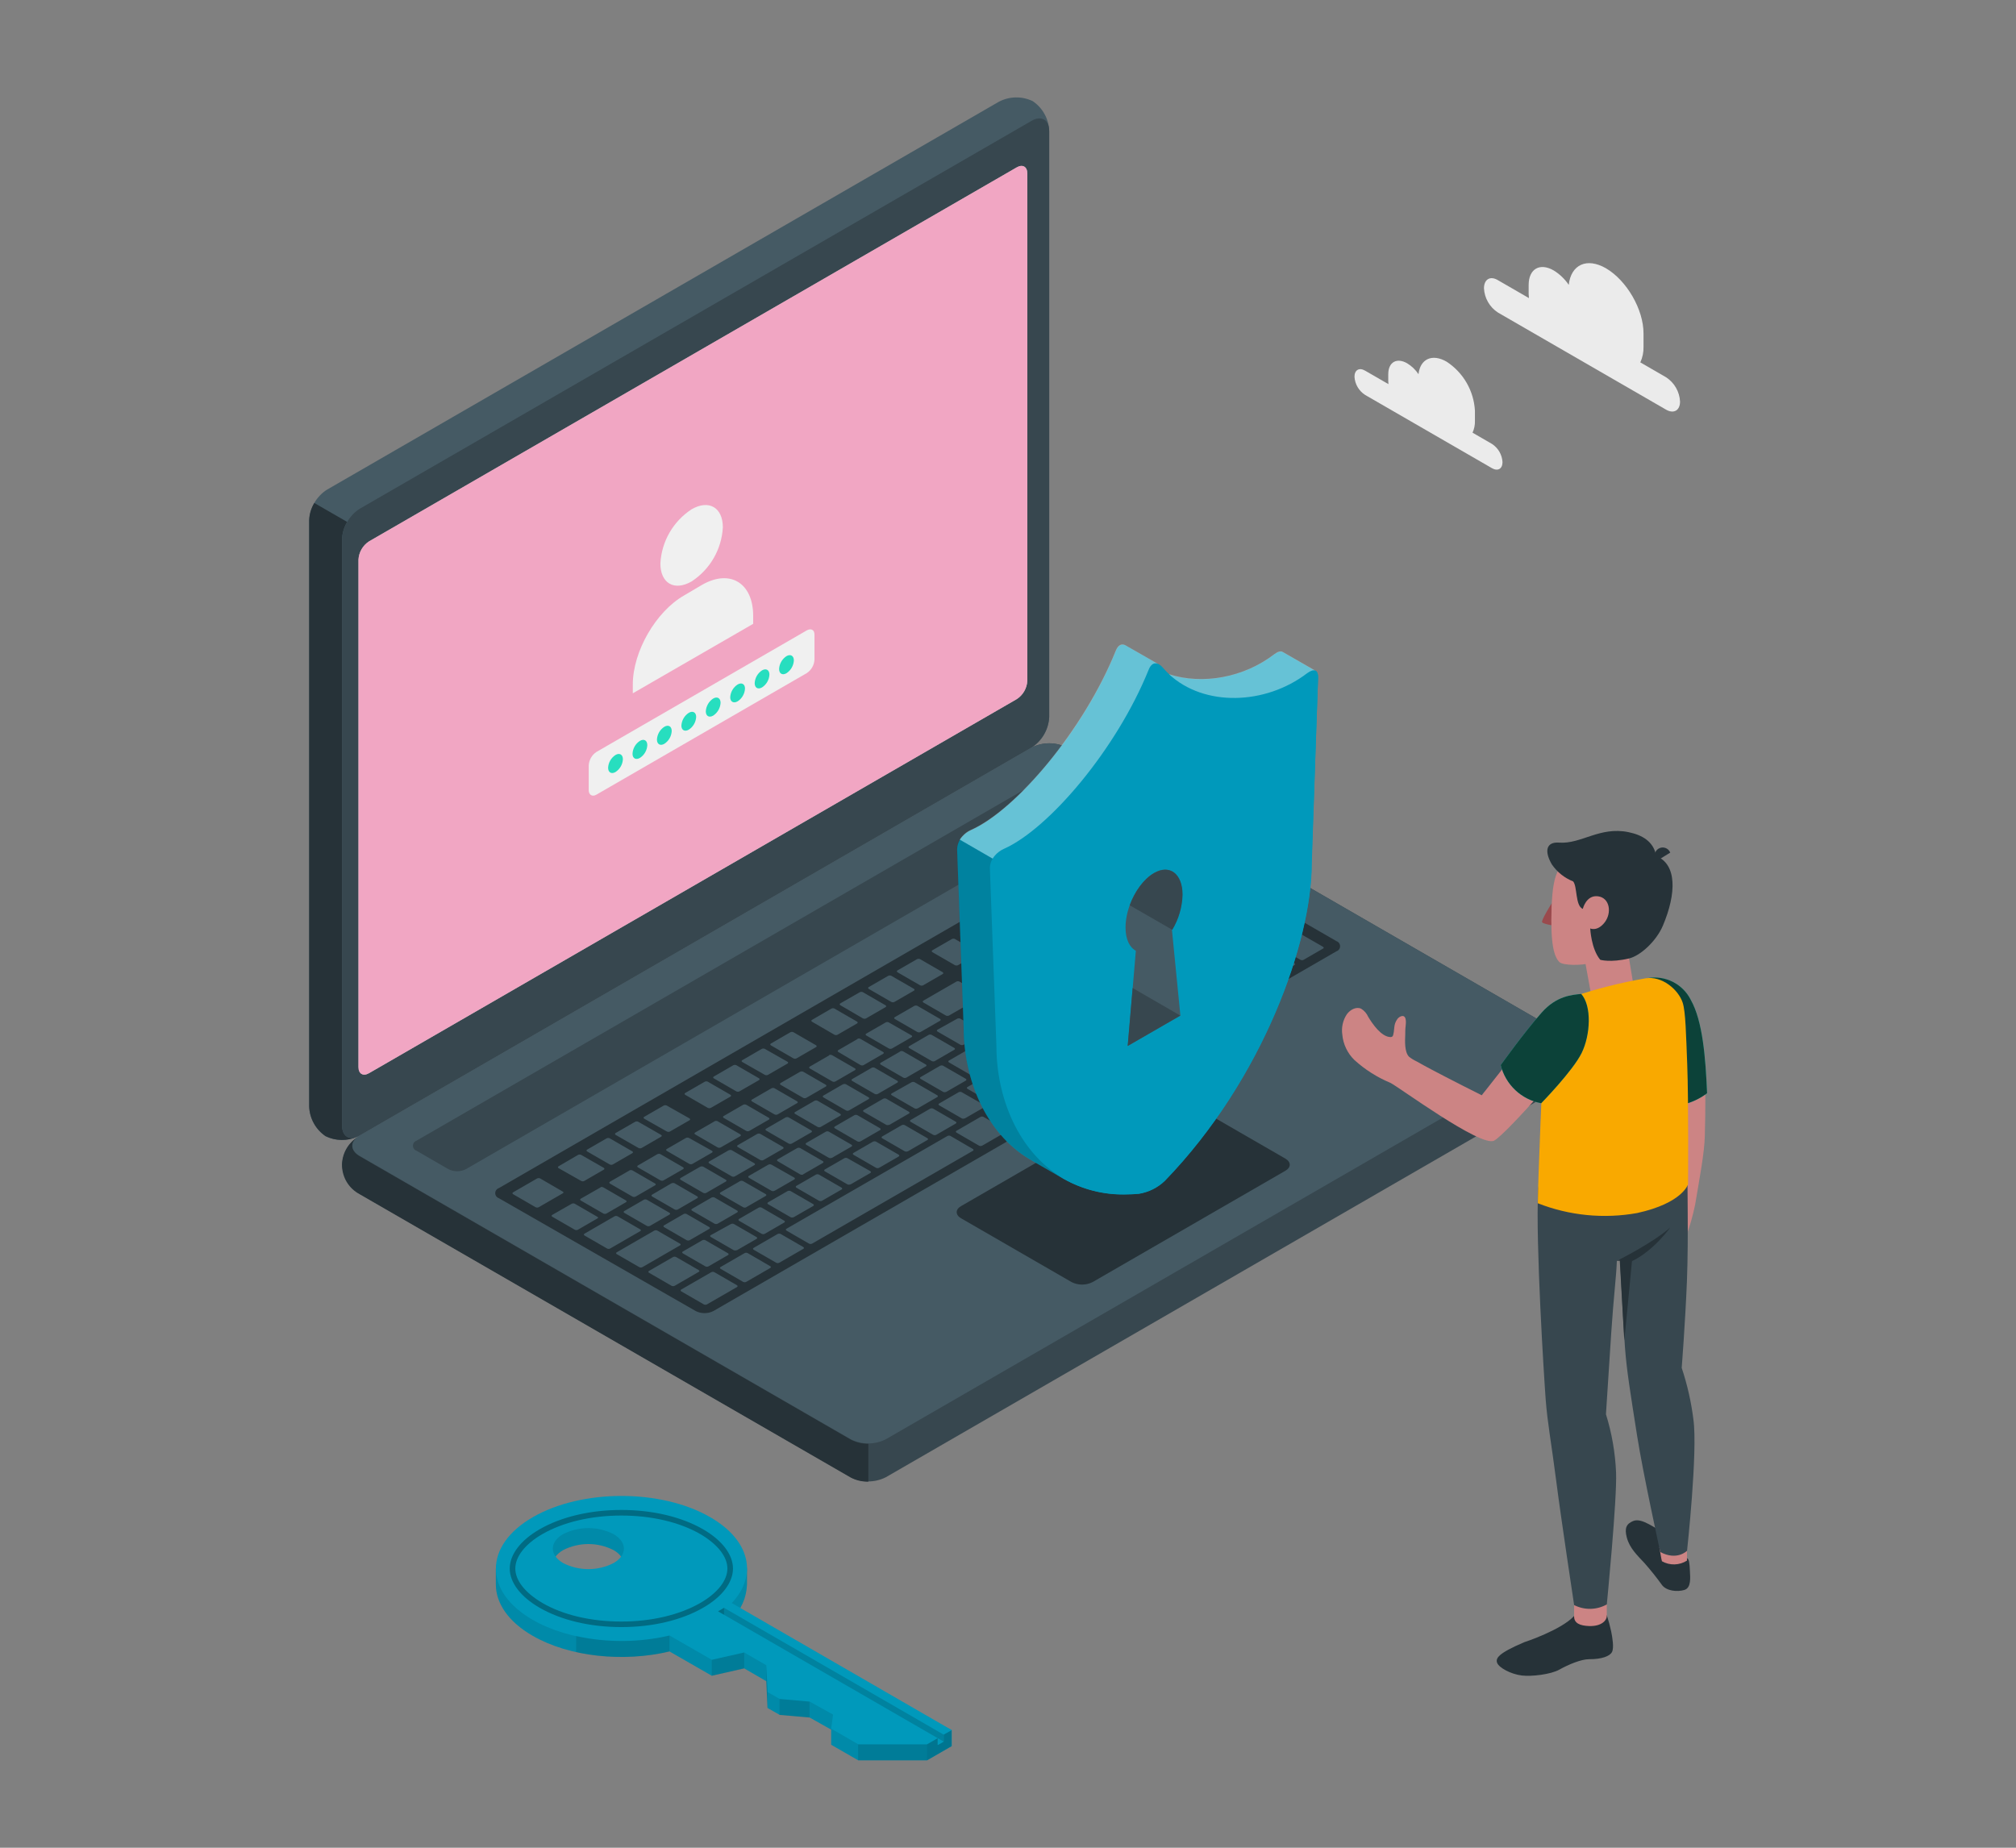 <?xml version="1.0" encoding="utf-8"?>
<!-- Generator: Adobe Illustrator 17.0.0, SVG Export Plug-In . SVG Version: 6.00 Build 0)  -->
<!DOCTYPE svg PUBLIC "-//W3C//DTD SVG 1.1//EN" "http://www.w3.org/Graphics/SVG/1.1/DTD/svg11.dtd">
<svg version="1.1" id="Layer_1" xmlns="http://www.w3.org/2000/svg" xmlns:xlink="http://www.w3.org/1999/xlink" x="0px" y="0px"
	 width="600px" height="550px" viewBox="0 0 600 550" enable-background="new 0 0 600 550" xml:space="preserve">
<rect x="0" y="0" width="600" height="550" fill="#808080" stroke="none"/>
<g>
	<path fill="#EBEBEB" d="M445.8,83.392l9.242,5.339c-0.05-0.4-0.079-0.802-0.084-1.205v-2.7c0-4.821,3.35-6.701,7.471-4.315
		c1.775,1.091,3.295,2.55,4.458,4.279c0.675-6.026,5.374-8.22,11.086-4.929c6.169,3.616,11.17,12.233,11.17,19.368v4.001
		c0.043,1.599-0.283,3.187-0.952,4.64l7.676,4.435c1.214,0.792,2.222,1.86,2.943,3.117c0.721,1.257,1.133,2.667,1.203,4.115
		c0,2.639-1.856,3.712-4.145,2.41L445.8,93.022c-1.214-0.792-2.222-1.86-2.943-3.117c-0.721-1.257-1.133-2.667-1.202-4.115
		C441.679,83.139,443.511,82.018,445.8,83.392z"/>
	<path fill="#EBEBEB" d="M406.253,110.317l6.977,4.025c-0.038-0.304-0.058-0.61-0.06-0.916v-2.025c0-3.616,2.53-5.05,5.639-3.254
		c1.341,0.82,2.489,1.922,3.362,3.23c0.506-4.52,4.049-6.207,8.362-3.724c2.456,1.602,4.499,3.761,5.965,6.301
		c1.465,2.54,2.312,5.39,2.47,8.318v3.025c0.032,1.204-0.211,2.399-0.711,3.495l5.784,3.351c0.911,0.592,1.67,1.39,2.214,2.331
		s0.859,1.996,0.919,3.081c0,2.001-1.398,2.808-3.133,1.808l-37.788-21.827c-0.908-0.59-1.664-1.384-2.209-2.32
		c-0.544-0.936-0.861-1.987-0.924-3.067C403.12,110.124,404.53,109.316,406.253,110.317z"/>
	<path fill="#37474F" d="M101.796,346.686c0.129,1.753,0.668,3.45,1.575,4.956s2.154,2.776,3.643,3.71l146.198,84.366
		c1.617,0.821,3.404,1.248,5.217,1.248s3.601-0.428,5.217-1.248L463.67,324.197c1.577-0.832,2.896-2.079,3.817-3.606
		c0.921-1.527,1.407-3.276,1.407-5.059s-0.487-3.532-1.407-5.059c-0.92-1.527-2.24-2.774-3.817-3.606L317.484,222.5
		c-1.617-0.821-3.404-1.248-5.217-1.248s-3.601,0.428-5.217,1.248L107.026,338.021c-1.491,0.932-2.741,2.202-3.65,3.708
		C102.468,343.234,101.926,344.933,101.796,346.686z"/>
	<path fill="#263238" d="M258.429,429.727v11.293c-1.813,0.05-3.609-0.365-5.217-1.205l-146.198-84.366
		c-1.528-0.806-2.816-2.002-3.732-3.468c-0.916-1.466-1.426-3.148-1.48-4.875s0.351-3.438,1.173-4.958
		c0.822-1.52,2.033-2.794,3.508-3.694c-2.338,1.675-2.157,4.134,0.53,5.689l146.198,84.366
		C254.818,429.354,256.615,429.773,258.429,429.727z"/>
	<path fill="#455A64" d="M96.905,338.202c-1.455-0.985-2.656-2.299-3.506-3.837c-0.85-1.537-1.325-3.254-1.386-5.01V154.85
		c0.099-1.811,0.623-3.573,1.529-5.143c0.906-1.57,2.17-2.905,3.688-3.896L297.253,30.302c1.552-0.822,3.276-1.268,5.032-1.302
		c1.756-0.034,3.495,0.346,5.078,1.109c1.456,0.987,2.658,2.304,3.51,3.843c0.852,1.539,1.33,3.257,1.394,5.015V213.46
		c-0.097,1.811-0.62,3.574-1.527,5.144c-0.907,1.571-2.171,2.905-3.691,3.895L107.026,338.021c-1.554,0.825-3.28,1.272-5.039,1.303
		S98.487,338.971,96.905,338.202z"/>
	<path fill="#263238" d="M106.399,338.334c-1.496,0.675-3.122,1.012-4.762,0.989s-3.256-0.406-4.733-1.122
		c-1.453-0.987-2.652-2.302-3.502-3.839s-1.326-3.252-1.39-5.008V154.85c0.059-1.815,0.586-3.583,1.53-5.134l9.784,5.641
		c-0.937,1.554-1.464,3.321-1.53,5.134v174.517C101.796,338.093,103.809,339.479,106.399,338.334z"/>
	<path fill="#37474F" d="M101.796,160.503v174.505c0,3.326,2.338,4.676,5.217,3.013L307.037,222.5
		c1.52-0.99,2.784-2.324,3.691-3.895c0.907-1.571,1.43-3.333,1.527-5.144V38.967c0-3.326-2.338-4.676-5.217-3.013L107.014,151.464
		c-1.518,0.992-2.781,2.327-3.687,3.897C102.421,156.931,101.896,158.692,101.796,160.503z"/>
	<path fill="#455A64" d="M107.014,344.047l146.198,84.366c1.617,0.82,3.404,1.248,5.217,1.248s3.601-0.428,5.217-1.248
		L463.67,312.892c2.88-1.663,2.88-4.363,0-6.026L317.484,222.5c-1.617-0.821-3.404-1.248-5.217-1.248
		c-1.813,0-3.601,0.428-5.217,1.248L107.026,338.021C104.134,339.684,104.134,342.348,107.014,344.047z"/>
	<path fill="#FFFFFF" d="M109.821,161.154L302.615,49.814c1.735-1,3.133-0.193,3.133,1.808v151.051
		c-0.058,1.087-0.372,2.145-0.916,3.087s-1.304,1.743-2.217,2.336L109.821,319.449c-1.735,1-3.133,0.193-3.133-1.808V166.577
		c0.058-1.087,0.372-2.145,0.916-3.087C108.149,162.547,108.909,161.747,109.821,161.154z"/>
	<path opacity="0.6" fill="#E76B9B" d="M109.821,161.154L302.615,49.814c1.735-1,3.133-0.193,3.133,1.808v151.051
		c-0.058,1.087-0.372,2.145-0.916,3.087s-1.304,1.743-2.217,2.336L109.821,319.449c-1.735,1-3.133,0.193-3.133-1.808V166.577
		c0.058-1.087,0.372-2.145,0.916-3.087C108.149,162.547,108.909,161.747,109.821,161.154z"/>
	<path fill="#F0F0F0" d="M205.832,151.596c5.133-2.965,9.302-0.554,9.302,5.375c-0.177,3.226-1.111,6.365-2.727,9.163
		s-3.869,5.175-6.575,6.939c-5.133,2.965-9.29,0.566-9.29-5.363c0.173-3.227,1.105-6.368,2.719-9.168
		C200.876,155.742,203.127,153.363,205.832,151.596z"/>
	<path fill="#F0F0F0" d="M224.16,183.318c0-9.738-6.844-14.065-15.279-9.196l-5.266,3.109c-8.435,4.821-15.279,16.717-15.279,26.515
		v2.627l35.823-20.682V183.318z"/>
	<path fill="#F0F0F0" d="M242.27,188.078c-0.337-0.783-1.205-0.976-2.181-0.422l-62.561,36.157
		c-0.672,0.442-1.231,1.035-1.633,1.732c-0.402,0.697-0.635,1.478-0.681,2.281v7.352c0,1.205,0.747,1.868,1.759,1.591l0.169-0.06
		c0.132-0.053,0.261-0.113,0.386-0.181l62.561-36.157c0.674-0.439,1.236-1.032,1.638-1.729c0.402-0.697,0.634-1.48,0.676-2.284
		v-7.316C242.414,188.716,242.369,188.39,242.27,188.078z"/>
	<path fill="#27DEBF" d="M183.179,224.729c1.205-0.711,2.205-0.133,2.205,1.266c-0.039,0.764-0.259,1.508-0.643,2.171
		s-0.919,1.224-1.562,1.638c-1.205,0.699-2.193,0.133-2.193-1.278c0.039-0.761,0.259-1.502,0.64-2.162
		C182.007,225.704,182.54,225.144,183.179,224.729z"/>
	<path fill="#27DEBF" d="M190.457,220.523c1.205-0.699,2.193-0.133,2.193,1.278c-0.039,0.761-0.259,1.502-0.64,2.162
		s-0.913,1.22-1.553,1.634c-1.205,0.711-2.205,0.133-2.205-1.205c0.029-0.775,0.245-1.531,0.629-2.204
		C189.265,221.514,189.806,220.943,190.457,220.523z"/>
	<path fill="#27DEBF" d="M197.723,216.329c1.205-0.699,2.193-0.133,2.193,1.266c-0.038,0.763-0.256,1.507-0.637,2.169
		c-0.381,0.662-0.915,1.224-1.556,1.64c-1.205,0.699-2.205,0.133-2.205-1.265c0.039-0.764,0.259-1.508,0.643-2.171
		C196.544,217.305,197.08,216.743,197.723,216.329z"/>
	<path fill="#27DEBF" d="M204.989,212.183c1.205-0.711,2.205-0.133,2.205,1.205c-0.039,0.764-0.259,1.508-0.643,2.171
		c-0.383,0.662-0.919,1.224-1.562,1.638c-1.205,0.699-2.193,0.133-2.193-1.205c0.038-0.763,0.256-1.507,0.637-2.169
		C203.815,213.161,204.348,212.599,204.989,212.183z"/>
	<path fill="#27DEBF" d="M212.255,207.929c1.205-0.699,2.205-0.133,2.205,1.278c-0.044,0.763-0.266,1.505-0.649,2.167
		c-0.383,0.661-0.916,1.224-1.556,1.642c-1.205,0.699-2.193,0.133-2.193-1.278c0.042-0.762,0.263-1.504,0.644-2.165
		C211.086,208.911,211.617,208.348,212.255,207.929z"/>
	<path fill="#27DEBF" d="M219.533,203.746c1.205-0.699,2.193-0.133,2.193,1.205c-0.038,0.763-0.256,1.507-0.637,2.169
		s-0.915,1.224-1.556,1.64c-1.205,0.699-2.205,0.133-2.205-1.205c0.039-0.764,0.259-1.508,0.643-2.171
		S218.889,204.16,219.533,203.746z"/>
	<path fill="#27DEBF" d="M226.799,199.54c1.205-0.699,2.193-0.133,2.193,1.266c-0.038,0.763-0.256,1.507-0.637,2.169
		c-0.381,0.662-0.915,1.224-1.556,1.64c-1.205,0.699-2.193,0.133-2.193-1.266c0.038-0.763,0.256-1.507,0.637-2.169
		C225.624,200.518,226.158,199.956,226.799,199.54z"/>
	<path fill="#27DEBF" d="M234.065,195.31c1.205-0.699,2.205-0.133,2.205,1.278c-0.044,0.763-0.266,1.505-0.649,2.167
		c-0.383,0.661-0.916,1.224-1.556,1.642c-1.205,0.699-2.193,0.133-2.193-1.278c0.044-0.762,0.265-1.503,0.646-2.164
		S233.428,195.73,234.065,195.31z"/>
	<path fill="#37474F" d="M123.98,339.527l185.672-107.265c0.809-0.41,1.702-0.623,2.609-0.623c0.906,0,1.8,0.214,2.609,0.623
		l9.495,5.484c0.315,0.107,0.588,0.31,0.782,0.58c0.194,0.27,0.298,0.594,0.298,0.927c0,0.332-0.104,0.657-0.298,0.927
		c-0.194,0.27-0.467,0.473-0.782,0.58L138.668,348.012c-0.809,0.41-1.702,0.623-2.609,0.623c-0.906,0-1.8-0.214-2.609-0.623
		l-9.471-5.472c-0.315-0.107-0.588-0.31-0.782-0.58c-0.194-0.27-0.298-0.594-0.298-0.927c0-0.332,0.104-0.657,0.298-0.927
		C123.391,339.837,123.665,339.634,123.98,339.527z"/>
	<path fill="#263238" d="M148.452,353.665l185.672-107.266c0.809-0.41,1.702-0.623,2.609-0.623c0.906,0,1.8,0.214,2.609,0.623
		l58.416,33.746c0.315,0.107,0.588,0.31,0.782,0.58s0.298,0.594,0.298,0.927c0,0.332-0.104,0.657-0.298,0.927
		s-0.467,0.473-0.782,0.58L212.303,390.256c-0.812,0.407-1.707,0.619-2.615,0.619c-0.908,0-1.803-0.212-2.615-0.619l-58.609-33.602
		c-0.312-0.105-0.584-0.305-0.777-0.572s-0.297-0.588-0.299-0.918s0.1-0.651,0.291-0.92
		C147.871,353.975,148.141,353.773,148.452,353.665z"/>
	<path fill="#455A64" d="M248.343,307.999c0.143,0.074,0.303,0.113,0.464,0.113c0.161,0,0.32-0.039,0.464-0.113l5.82-3.363
		c0.241-0.145,0.229-0.386,0-0.53l-6.724-3.881c-0.143-0.074-0.303-0.113-0.464-0.113c-0.161,0-0.32,0.039-0.464,0.113l-5.784,3.363
		c-0.253,0.133-0.229,0.374,0,0.53L248.343,307.999z M317.568,265.213c0.143,0.074,0.303,0.113,0.464,0.113
		c0.161,0,0.32-0.039,0.464-0.113l5.808-3.363c0.253-0.133,0.241-0.374,0-0.53l-1.795-1.036c-0.144-0.071-0.303-0.108-0.464-0.108
		s-0.32,0.037-0.464,0.108l-5.808,3.351c-0.253,0.145-0.229,0.386,0,0.542L317.568,265.213z M369.803,285.16l5.808-3.363
		c0.253-0.145,0.241-0.374,0-0.53l-6.724-3.881c-0.143-0.074-0.303-0.113-0.464-0.113c-0.161,0-0.32,0.039-0.464,0.113l-5.808,3.29
		c-0.241,0.145-0.229,0.374,0,0.53l6.724,3.881c0.15,0.09,0.322,0.14,0.497,0.144c0.175,0.004,0.349-0.037,0.503-0.12
		L369.803,285.16z M348.56,263.598c0.144,0.071,0.303,0.108,0.464,0.108s0.32-0.037,0.464-0.108l5.82-3.351
		c0.241-0.145,0.229-0.386,0-0.542l-6.724-3.881c-0.144-0.071-0.303-0.108-0.464-0.108c-0.161,0-0.32,0.037-0.464,0.108
		l-5.772,3.363c-0.253,0.145-0.241,0.386,0,0.542L348.56,263.598z M334.438,255.439c0.143,0.074,0.303,0.113,0.464,0.113
		s0.32-0.039,0.464-0.113l5.82-3.363c0.241-0.145,0.229-0.386,0-0.53l-1.783-1.036c-0.144-0.071-0.303-0.108-0.464-0.108
		s-0.32,0.037-0.464,0.108l-5.82,3.363c-0.241,0.145-0.229,0.386,0,0.53L334.438,255.439z M308.953,270.155
		c0.143,0.074,0.302,0.113,0.464,0.113s0.32-0.039,0.464-0.113l5.808-3.363c0.253-0.133,0.241-0.374,0-0.53l-1.735-1.049
		c-0.144-0.071-0.303-0.108-0.464-0.108c-0.161,0-0.32,0.037-0.464,0.108l-5.808,3.351c-0.253,0.145-0.241,0.386,0,0.542
		L308.953,270.155z M265.273,298.236c0.143,0.074,0.303,0.113,0.464,0.113c0.161,0,0.32-0.039,0.464-0.113l5.808-3.351
		c0.253-0.145,0.229-0.386,0-0.542l-6.724-3.881c-0.142-0.071-0.299-0.108-0.458-0.108c-0.159,0-0.316,0.037-0.458,0.108
		l-5.82,3.351c-0.241,0.145-0.229,0.386,0,0.542L265.273,298.236z M256.838,303.142c0.142,0.071,0.299,0.108,0.458,0.108
		s0.316-0.037,0.458-0.108l5.82-3.363c0.241-0.145,0.229-0.386,0-0.53l-6.748-3.905c-0.144-0.071-0.303-0.108-0.464-0.108
		s-0.32,0.037-0.464,0.108l-5.808,3.326c-0.253,0.145-0.229,0.386,0,0.542L256.838,303.142z M292.698,282.436
		c0.144,0.071,0.303,0.108,0.464,0.108s0.32-0.037,0.464-0.108l5.808-3.351c0.253-0.145,0.241-0.386,0-0.542l-6.724-3.881
		c-0.144-0.071-0.303-0.108-0.464-0.108c-0.161,0-0.32,0.037-0.464,0.108l-5.82,3.363c-0.241,0.145-0.229,0.386,0,0.53
		L292.698,282.436z M273.828,293.283c0.144,0.071,0.303,0.108,0.464,0.108c0.161,0,0.32-0.037,0.464-0.108l5.808-3.351
		c0.253-0.145,0.229-0.386,0-0.542l-6.712-3.881c-0.144-0.071-0.303-0.108-0.464-0.108c-0.161,0-0.32,0.037-0.464,0.108l-5.82,3.351
		c-0.241,0.145-0.229,0.386,0,0.542L273.828,293.283z M301.193,277.47c0.143,0.074,0.302,0.113,0.464,0.113s0.32-0.039,0.464-0.113
		l5.808-3.339c0.253-0.133,0.241-0.374,0-0.53l-6.724-3.881c-0.144-0.071-0.303-0.108-0.464-0.108c-0.161,0-0.32,0.037-0.464,0.108
		l-5.82,3.363c-0.241,0.145-0.229,0.386,0,0.53L301.193,277.47z M284.203,287.293c0.144,0.071,0.303,0.108,0.464,0.108
		s0.32-0.037,0.464-0.108l5.808-3.351c0.253-0.145,0.241-0.386,0-0.542l-6.712-3.881c-0.143-0.074-0.303-0.113-0.464-0.113
		c-0.161,0-0.32,0.039-0.464,0.113l-5.82,3.351c-0.241,0.145-0.229,0.386,0,0.542L284.203,287.293z M326.003,260.296
		c0.143,0.074,0.303,0.113,0.464,0.113c0.161,0,0.32-0.039,0.464-0.113l5.82-3.363c0.241-0.145,0.229-0.374,0-0.53l-1.795-1.036
		c-0.143-0.074-0.302-0.113-0.464-0.113s-0.32,0.039-0.464,0.113l-5.808,3.351c-0.241,0.145-0.229,0.386,0,0.542L326.003,260.296z
		 M287.203,332.887l5.82-3.363c0.241-0.145,0.229-0.386,0-0.53l-6.784-3.881c-0.143-0.074-0.302-0.113-0.464-0.113
		s-0.32,0.039-0.464,0.113l-5.808,3.363c-0.253,0.133-0.241,0.374,0,0.53l6.724,3.881c0.142,0.072,0.299,0.11,0.458,0.11
		s0.316-0.038,0.458-0.11H287.203z M270.213,342.697l5.808-3.363c0.253-0.133,0.241-0.374,0-0.53l-6.724-3.881
		c-0.143-0.074-0.303-0.113-0.464-0.113s-0.32,0.039-0.464,0.113l-5.82,3.363c-0.241,0.145-0.229,0.386,0,0.53l6.724,3.881
		c0.137,0.066,0.288,0.101,0.44,0.101c0.152,0,0.303-0.034,0.44-0.101H270.213z M278.648,337.792l5.82-3.363
		c0.241-0.145,0.229-0.374,0-0.53l-6.724-3.881c-0.143-0.074-0.302-0.113-0.464-0.113s-0.32,0.039-0.464,0.113l-5.808,3.363
		c-0.253,0.145-0.241,0.374,0,0.53l6.724,3.881c0.142,0.072,0.299,0.109,0.458,0.109
		C278.349,337.902,278.506,337.864,278.648,337.792z M244.668,357.413l5.808-3.351c0.253-0.145,0.229-0.386,0-0.542l-6.724-3.881
		c-0.144-0.071-0.303-0.108-0.464-0.108c-0.161,0-0.32,0.037-0.464,0.108l-5.808,3.351c-0.241,0.145-0.229,0.386,0,0.542
		l6.724,3.881c0.144,0.071,0.303,0.108,0.464,0.108S244.524,357.484,244.668,357.413z M261.658,347.603l5.808-3.351
		c0.253-0.145,0.241-0.386,0-0.542l-6.724-3.881c-0.144-0.071-0.303-0.108-0.464-0.108c-0.161,0-0.32,0.037-0.464,0.108l-5.82,3.363
		c-0.241,0.145-0.229,0.386,0,0.53l6.724,3.881c0.145,0.076,0.306,0.116,0.47,0.116S261.513,347.679,261.658,347.603z
		 M253.224,352.508l5.808-3.351c0.253-0.145,0.229-0.386,0-0.542l-6.808-3.857c-0.143-0.074-0.303-0.113-0.464-0.113
		c-0.161,0-0.32,0.039-0.464,0.113l-5.82,3.351c-0.241,0.145-0.229,0.386,0,0.542l6.724,3.881c0.151,0.073,0.317,0.11,0.485,0.105
		c0.168-0.004,0.332-0.049,0.479-0.129H253.224z M333.233,305.745c0.143,0.074,0.303,0.113,0.464,0.113s0.32-0.039,0.464-0.113
		l5.808-3.363c0.253-0.133,0.241-0.374,0-0.53l-6.724-3.881c-0.143-0.074-0.303-0.113-0.464-0.113c-0.161,0-0.32,0.039-0.464,0.113
		l-5.904,3.399c-0.241,0.145-0.229,0.386,0,0.53L333.233,305.745z M295.662,327.945l5.82-3.363c0.241-0.145,0.229-0.386,0-0.53
		l-6.808-3.845c-0.143-0.074-0.303-0.113-0.464-0.113c-0.161,0-0.32,0.039-0.464,0.113l-5.808,3.363
		c-0.253,0.133-0.229,0.374,0,0.53l6.712,3.881c0.152,0.081,0.322,0.124,0.494,0.124c0.172,0,0.342-0.043,0.494-0.124
		L295.662,327.945z M343.306,289.378l5.808-3.363c0.253-0.133,0.241-0.374,0-0.53l-6.712-3.881
		c-0.143-0.074-0.302-0.113-0.464-0.113s-0.32,0.039-0.464,0.113l-5.832,3.338c-0.241,0.145-0.229,0.386,0,0.53l6.724,3.881
		c0.14,0.076,0.296,0.117,0.455,0.122c0.159,0.004,0.317-0.029,0.461-0.098H343.306z M351.982,294.898
		c0.143,0.074,0.303,0.113,0.464,0.113c0.161,0,0.32-0.039,0.464-0.113l5.808-3.351c0.253-0.145,0.229-0.386,0-0.542l-6.712-3.881
		c-0.144-0.071-0.303-0.108-0.464-0.108s-0.32,0.037-0.464,0.108l-5.88,3.399c-0.241,0.145-0.229,0.386,0,0.53L351.982,294.898z
		 M304.169,323.076l16.99-9.823c0.241-0.133,0.229-0.374,0-0.53l-6.724-3.881c-0.143-0.074-0.302-0.113-0.464-0.113
		s-0.32,0.039-0.464,0.113l-16.99,9.811c-0.253,0.145-0.229,0.386,0,0.542l6.724,3.881c0.142,0.066,0.297,0.098,0.453,0.096
		c0.156-0.002,0.31-0.039,0.451-0.108L304.169,323.076z M323.449,289.776l5.82-3.363c0.241-0.145,0.229-0.386,0-0.53l-6.724-3.881
		c-0.143-0.074-0.303-0.113-0.464-0.113c-0.161,0-0.32,0.039-0.464,0.113l-5.808,3.351c-0.253,0.145-0.241,0.386,0,0.542
		l6.724,3.881c0.135,0.06,0.28,0.091,0.428,0.091c0.147,0,0.293-0.031,0.428-0.091H323.449z M361.441,290.017l5.808-3.363
		c0.253-0.133,0.241-0.374,0-0.53l-6.724-3.881c-0.143-0.074-0.302-0.113-0.464-0.113s-0.32,0.039-0.464,0.113l-5.88,3.338
		c-0.241,0.145-0.229,0.386,0,0.53l6.724,3.881c0.143,0.08,0.303,0.124,0.467,0.128c0.164,0.004,0.326-0.031,0.473-0.104H361.441z
		 M342.824,303.539c-0.144-0.071-0.303-0.108-0.464-0.108s-0.32,0.037-0.464,0.108l-5.82,3.363c-0.241,0.145-0.229,0.386,0,0.53
		l6.724,3.893c0.144,0.071,0.303,0.108,0.464,0.108s0.32-0.037,0.464-0.108l5.808-3.351c0.253-0.145,0.241-0.386,0-0.542
		L342.824,303.539z M312.411,321.1c-0.144-0.071-0.303-0.108-0.464-0.108s-0.32,0.037-0.464,0.108l-7.169,4.11
		c-0.241,0.145-0.229,0.386,0,0.542l6.724,3.881c0.143,0.074,0.303,0.113,0.464,0.113c0.161,0,0.32-0.039,0.464-0.113l7.157-4.122
		c0.241-0.145,0.229-0.386,0-0.542L312.411,321.1z M222.533,373.009c-0.143-0.074-0.303-0.113-0.464-0.113
		c-0.161,0-0.32,0.039-0.464,0.113l-7.157,4.134c-0.253,0.145-0.229,0.386,0,0.53l6.724,3.893c0.142,0.071,0.299,0.108,0.458,0.108
		c0.159,0,0.316-0.037,0.458-0.108l7.157-4.134c0.253-0.145,0.241-0.374,0-0.53L222.533,373.009z M292.734,332.465
		c-0.143-0.074-0.302-0.113-0.464-0.113c-0.161,0-0.32,0.039-0.464,0.113l-7.145,4.134c-0.253,0.145-0.241,0.386,0,0.53l6.724,3.893
		c0.144,0.071,0.303,0.108,0.464,0.108c0.161,0,0.32-0.037,0.464-0.108l7.157-4.134c0.241-0.145,0.229-0.374,0-0.53L292.734,332.465
		z M232.366,367.32c-0.144-0.071-0.303-0.108-0.464-0.108s-0.32,0.037-0.464,0.108l-7.157,4.134c-0.241,0.133-0.229,0.374,0,0.53
		l6.724,3.881c0.143,0.074,0.303,0.113,0.464,0.113c0.161,0,0.32-0.039,0.464-0.113l7.157-4.134c0.241-0.145,0.229-0.386,0-0.53
		L232.366,367.32z M282.902,338.142c-0.143-0.074-0.302-0.113-0.464-0.113s-0.32,0.039-0.464,0.113l-47.909,27.612
		c-0.253,0.145-0.229,0.386,0,0.542l6.712,3.881c0.144,0.071,0.303,0.108,0.464,0.108c0.161,0,0.32-0.037,0.464-0.108l47.849-27.624
		c0.253-0.145,0.241-0.386,0-0.542L282.902,338.142z M324.039,314.387c-0.144-0.071-0.303-0.108-0.464-0.108
		c-0.161,0-0.32,0.037-0.464,0.108l-8.941,5.17c-0.253,0.145-0.229,0.386,0,0.53l6.724,3.881c0.143,0.074,0.302,0.113,0.464,0.113
		s0.32-0.039,0.464-0.113l8.941-5.17c0.241-0.133,0.229-0.374,0-0.53L324.039,314.387z M302.579,326.776
		c-0.144-0.071-0.303-0.108-0.464-0.108s-0.32,0.037-0.464,0.108l-7.157,4.134c-0.253,0.133-0.229,0.374,0,0.53l6.724,3.881
		c0.143,0.074,0.303,0.113,0.464,0.113s0.32-0.039,0.464-0.113l7.145-4.134c0.253-0.145,0.241-0.386,0-0.53L302.579,326.776z
		 M393.818,281.857l-16.387-9.413c-0.143-0.074-0.302-0.113-0.464-0.113s-0.32,0.039-0.464,0.113l-5.808,3.363
		c-0.253,0.133-0.241,0.374,0,0.53l16.351,9.365c0.143,0.074,0.303,0.113,0.464,0.113c0.161,0,0.32-0.039,0.464-0.113l5.82-3.363
		c0.241-0.096,0.229-0.325-0.036-0.482H393.818z M378.599,282.882c-0.143-0.074-0.302-0.113-0.464-0.113
		c-0.161,0-0.32,0.039-0.464,0.113l-5.88,3.338c-0.241,0.145-0.229,0.386,0,0.53l6.724,3.881c0.143,0.074,0.303,0.113,0.464,0.113
		c0.161,0,0.32-0.039,0.464-0.113l5.808-3.363c0.253-0.133,0.241-0.374,0-0.53L378.599,282.882z M334.329,308.445
		c-0.143-0.074-0.303-0.113-0.464-0.113s-0.32,0.039-0.464,0.113l-5.82,3.351c-0.241,0.145-0.229,0.386,0,0.542l6.724,3.881
		c0.144,0.071,0.303,0.108,0.464,0.108s0.32-0.037,0.464-0.108l5.808-3.351c0.253-0.145,0.241-0.386,0-0.542L334.329,308.445z
		 M236.222,362.319l5.82-3.351c0.241-0.145,0.229-0.386,0-0.542l-6.724-3.881c-0.144-0.071-0.303-0.108-0.464-0.108
		s-0.32,0.037-0.464,0.108l-5.808,3.351c-0.253,0.145-0.229,0.386,0,0.542l6.724,3.881c0.133,0.064,0.28,0.097,0.428,0.097
		c0.148,0,0.294-0.033,0.428-0.097H236.222z M351.319,298.634c-0.143-0.074-0.303-0.113-0.464-0.113s-0.32,0.039-0.464,0.113
		l-5.808,3.363c-0.253,0.145-0.241,0.386,0,0.53l6.724,3.881c0.143,0.074,0.303,0.113,0.464,0.113c0.161,0,0.32-0.039,0.464-0.113
		l5.82-3.363c0.241-0.133,0.229-0.374,0-0.53L351.319,298.634z M370.105,287.787c-0.144-0.071-0.303-0.108-0.464-0.108
		s-0.32,0.037-0.464,0.108l-14.315,8.268c-0.241,0.145-0.229,0.386,0,0.542l6.724,3.881c0.144,0.071,0.303,0.108,0.464,0.108
		c0.161,0,0.32-0.037,0.464-0.108l14.303-8.268c0.253-0.133,0.241-0.374,0-0.53L370.105,287.787z M190.035,341.709
		c0.144,0.071,0.303,0.108,0.464,0.108s0.32-0.037,0.464-0.108l5.808-3.363c0.253-0.145,0.241-0.386,0-0.53l-6.808-3.905
		c-0.143-0.074-0.303-0.113-0.464-0.113c-0.161,0-0.32,0.039-0.464,0.113l-5.82,3.351c-0.241,0.145-0.229,0.386,0,0.542
		L190.035,341.709z M198.47,336.804c0.143,0.074,0.303,0.113,0.464,0.113c0.161,0,0.32-0.039,0.464-0.113l5.82-3.351
		c0.241-0.145,0.229-0.386,0-0.542l-6.76-3.821c-0.144-0.071-0.303-0.108-0.464-0.108c-0.161,0-0.32,0.037-0.464,0.108l-5.808,3.351
		c-0.253,0.145-0.241,0.386,0,0.542L198.47,336.804z M212.616,378.686c-0.143-0.074-0.303-0.113-0.464-0.113
		c-0.161,0-0.32,0.039-0.464,0.113l-8.941,5.158c-0.241,0.145-0.229,0.386,0,0.542l6.724,3.881c0.144,0.071,0.303,0.108,0.464,0.108
		c0.161,0,0.32-0.037,0.464-0.108l8.941-5.158c0.241-0.145,0.229-0.386,0-0.542L212.616,378.686z M210.652,329.765
		c0.144,0.071,0.303,0.108,0.464,0.108s0.32-0.037,0.464-0.108l5.82-3.351c0.241-0.145,0.229-0.386,0-0.542l-6.724-3.881
		c-0.143-0.074-0.303-0.113-0.464-0.113c-0.161,0-0.32,0.039-0.464,0.113l-5.82,3.351c-0.241,0.145-0.229,0.386,0,0.542
		L210.652,329.765z M227.642,319.943c0.143,0.074,0.303,0.113,0.464,0.113c0.161,0,0.32-0.039,0.464-0.113l5.82-3.363
		c0.241-0.133,0.229-0.374,0-0.53l-6.748-3.833c-0.144-0.071-0.303-0.108-0.464-0.108s-0.32,0.037-0.464,0.108l-5.808,3.363
		c-0.253,0.145-0.241,0.386,0,0.53L227.642,319.943z M181.468,346.614c0.143,0.074,0.303,0.113,0.464,0.113
		c0.161,0,0.32-0.039,0.464-0.113l5.808-3.363c0.253-0.145,0.241-0.386,0-0.53l-6.724-3.881c-0.143-0.074-0.303-0.113-0.464-0.113
		c-0.161,0-0.32,0.039-0.464,0.113l-5.82,3.363c-0.241,0.133-0.229,0.374,0,0.53L181.468,346.614z M219.147,324.86
		c0.144,0.071,0.303,0.108,0.464,0.108s0.32-0.037,0.464-0.108l5.82-3.351c0.241-0.145,0.229-0.386,0-0.542l-6.724-3.881
		c-0.144-0.071-0.303-0.108-0.464-0.108c-0.161,0-0.32,0.037-0.464,0.108l-5.808,3.363c-0.253,0.145-0.241,0.386,0,0.53
		L219.147,324.86z M236.137,315.037c0.143,0.074,0.303,0.113,0.464,0.113c0.161,0,0.32-0.039,0.464-0.113l5.82-3.363
		c0.241-0.133,0.229-0.374,0-0.53l-6.724-3.881c-0.143-0.074-0.303-0.113-0.464-0.113c-0.161,0-0.32,0.039-0.464,0.113l-5.808,3.363
		c-0.253,0.145-0.229,0.386,0,0.53L236.137,315.037z M207.953,378.059l-6.724-3.881c-0.143-0.074-0.303-0.113-0.464-0.113
		c-0.161,0-0.32,0.039-0.464,0.113l-7.157,4.134c-0.241,0.145-0.229,0.386,0,0.53l6.724,3.893c0.144,0.071,0.303,0.108,0.464,0.108
		c0.161,0,0.32-0.037,0.464-0.108l7.145-4.134c0.301-0.096,0.289-0.386-0.024-0.542H207.953z M202.374,370.189l-6.724-3.881
		c-0.143-0.074-0.303-0.113-0.464-0.113c-0.161,0-0.32,0.039-0.464,0.113l-11.182,6.46c-0.241,0.145-0.229,0.386,0,0.53l6.724,3.881
		c0.143,0.074,0.303,0.113,0.464,0.113c0.161,0,0.32-0.039,0.464-0.113l11.17-6.46c0.301-0.145,0.289-0.374,0.024-0.53H202.374z
		 M172.973,351.52c0.143,0.074,0.303,0.113,0.464,0.113c0.161,0,0.32-0.039,0.464-0.113l5.808-3.363c0.253-0.145,0.229-0.374,0-0.53
		l-6.736-3.857c-0.143-0.074-0.303-0.113-0.464-0.113c-0.161,0-0.32,0.039-0.464,0.113l-5.82,3.399c-0.241,0.145-0.229,0.374,0,0.53
		L172.973,351.52z M167.491,354.689l-6.712-3.905c-0.144-0.071-0.303-0.108-0.464-0.108c-0.161,0-0.32,0.037-0.464,0.108
		l-7.157,4.134c-0.253,0.145-0.229,0.386,0,0.542l6.712,3.881c0.144,0.071,0.303,0.108,0.464,0.108s0.32-0.037,0.464-0.108
		l7.157-4.134c0.289-0.121,0.277-0.362,0.012-0.518H167.491z M190.53,365.934l-6.712-3.881c-0.143-0.074-0.303-0.113-0.464-0.113
		c-0.161,0-0.32,0.039-0.464,0.113l-8.941,5.17c-0.241,0.145-0.229,0.374,0,0.53l6.724,3.881c0.143,0.074,0.302,0.113,0.464,0.113
		c0.161,0,0.32-0.039,0.464-0.113l8.941-5.17c0.277-0.145,0.265-0.374,0-0.53H190.53z M177.793,362.198l-6.712-3.881
		c-0.143-0.074-0.302-0.113-0.464-0.113s-0.32,0.039-0.464,0.113l-5.808,3.314c-0.241,0.133-0.229,0.374,0,0.53l6.724,3.881
		c0.143,0.074,0.303,0.113,0.464,0.113c0.161,0,0.32-0.039,0.464-0.113l5.808-3.363C178.094,362.584,178.07,362.343,177.793,362.198
		z M227.606,367.26l5.82-3.363c0.241-0.145,0.229-0.386,0-0.53l-6.724-3.893c-0.144-0.071-0.303-0.108-0.464-0.108
		s-0.32,0.037-0.464,0.108l-5.808,3.363c-0.253,0.145-0.241,0.386,0,0.542l6.712,3.881c0.154,0.078,0.325,0.116,0.497,0.112
		c0.172-0.004,0.341-0.051,0.491-0.136L227.606,367.26z M233.812,332.622l-5.808,3.351c-0.253,0.145-0.241,0.386,0,0.542
		l6.724,3.881c0.144,0.071,0.303,0.108,0.464,0.108s0.32-0.037,0.464-0.108l5.82-3.351c0.241-0.145,0.229-0.386,0-0.542
		l-6.724-3.881c-0.135-0.07-0.285-0.108-0.437-0.113c-0.152-0.004-0.304,0.026-0.443,0.089L233.812,332.622z M225.377,337.527
		l-5.808,3.351c-0.253,0.145-0.241,0.386,0,0.542l6.724,3.881c0.144,0.071,0.303,0.108,0.464,0.108c0.161,0,0.32-0.037,0.464-0.108
		l5.82-3.351c0.241-0.145,0.229-0.386,0-0.542l-6.736-3.881c-0.144-0.071-0.303-0.108-0.464-0.108
		C225.68,337.419,225.521,337.456,225.377,337.527z M259.429,317.846l-5.82,3.363c-0.241,0.145-0.229,0.386,0,0.53l6.724,3.881
		c0.143,0.074,0.302,0.113,0.464,0.113s0.32-0.039,0.464-0.113l5.808-3.363c0.253-0.133,0.229-0.374,0-0.53l-6.724-3.881
		c-0.151-0.081-0.32-0.121-0.491-0.117c-0.171,0.004-0.338,0.053-0.485,0.141L259.429,317.846z M242.427,327.656l-5.808,3.363
		c-0.253,0.145-0.229,0.386,0,0.53l6.712,3.893c0.144,0.071,0.303,0.108,0.464,0.108s0.32-0.037,0.464-0.108l5.82-3.351
		c0.241-0.145,0.229-0.386,0-0.542l-6.724-3.881c-0.153-0.079-0.323-0.12-0.496-0.118s-0.342,0.047-0.493,0.13L242.427,327.656z
		 M250.862,322.751l-5.808,3.363c-0.253,0.145-0.229,0.386,0,0.53l6.724,3.881c0.141,0.074,0.298,0.113,0.458,0.113
		s0.317-0.039,0.458-0.113l5.82-3.363c0.241-0.133,0.229-0.374,0-0.53l-6.724-3.881c-0.146-0.067-0.306-0.1-0.467-0.096
		c-0.161,0.004-0.319,0.045-0.461,0.12V322.751z M216.882,342.384l-5.82,3.351c-0.241,0.145-0.229,0.386,0,0.542l6.724,3.881
		c0.143,0.074,0.303,0.113,0.464,0.113c0.161,0,0.32-0.039,0.464-0.113l5.808-3.351c0.253-0.145,0.241-0.386,0-0.542l-6.724-3.881
		c-0.145-0.066-0.302-0.097-0.461-0.093c-0.159,0.004-0.314,0.044-0.455,0.117V342.384z M208.387,347.289l-5.82,3.351
		c-0.241,0.145-0.229,0.386,0,0.542l6.724,3.881c0.144,0.071,0.303,0.108,0.464,0.108c0.161,0,0.32-0.037,0.464-0.108l5.808-3.363
		c0.253-0.145,0.241-0.386,0-0.53l-6.724-3.893c-0.145-0.064-0.303-0.094-0.462-0.087c-0.159,0.006-0.314,0.048-0.454,0.123V347.289
		z M239.089,349.519l5.808-3.351c0.253-0.145,0.229-0.386,0-0.542l-6.724-3.881c-0.142-0.071-0.299-0.108-0.458-0.108
		c-0.159,0-0.316,0.037-0.458,0.108l-5.82,3.351c-0.241,0.145-0.229,0.386,0,0.542l6.724,3.941c0.144,0.071,0.303,0.108,0.464,0.108
		s0.32-0.037,0.464-0.108V349.519z M230.594,354.424l5.808-3.351c0.241-0.145,0.229-0.386,0-0.542l-6.796-3.857
		c-0.144-0.071-0.303-0.108-0.464-0.108c-0.161,0-0.32,0.037-0.464,0.108l-5.808,3.351c-0.253,0.145-0.229,0.386,0,0.542
		l6.724,3.881c0.157,0.079,0.331,0.117,0.506,0.108s0.345-0.062,0.494-0.156V354.424z M222.087,359.342l5.82-3.363
		c0.241-0.145,0.229-0.386,0-0.53l-6.736-3.869c-0.144-0.071-0.303-0.108-0.464-0.108c-0.161,0-0.32,0.037-0.464,0.108l-5.808,3.351
		c-0.253,0.145-0.229,0.386,0,0.542l6.736,3.869c0.141,0.073,0.296,0.113,0.455,0.117c0.159,0.004,0.316-0.028,0.461-0.093V359.342z
		 M199.892,352.195l-5.82,3.411c-0.241,0.133-0.229,0.374,0,0.53l6.724,3.881c0.144,0.071,0.303,0.108,0.464,0.108
		c0.161,0,0.32-0.037,0.464-0.108l5.808-3.363c0.253-0.145,0.229-0.386,0-0.53l-6.712-3.881c-0.142-0.078-0.3-0.12-0.461-0.125
		c-0.161-0.004-0.321,0.03-0.467,0.101V352.195z M212.665,364.247c0.144,0.071,0.303,0.108,0.464,0.108
		c0.161,0,0.32-0.037,0.464-0.108l5.82-3.363c0.241-0.145,0.229-0.386,0-0.53l-6.724-3.881c-0.143-0.074-0.303-0.113-0.464-0.113
		c-0.161,0-0.32,0.039-0.464,0.113l-5.808,3.363c-0.253,0.133-0.241,0.374,0,0.53L212.665,364.247z M276.359,308.059l-5.784,3.363
		c-0.241,0.133-0.229,0.374,0,0.53l6.724,3.881c0.143,0.074,0.303,0.113,0.464,0.113c0.161,0,0.32-0.039,0.464-0.113l5.808-3.363
		c0.253-0.145,0.241-0.386,0-0.53l-6.724-3.881c-0.147-0.078-0.31-0.119-0.476-0.119S276.505,307.981,276.359,308.059z
		 M350.849,284.497c0.143,0.074,0.303,0.113,0.464,0.113s0.32-0.039,0.464-0.113l5.808-3.363c0.253-0.145,0.241-0.374,0-0.53
		l-6.724-3.881c-0.143-0.074-0.303-0.113-0.464-0.113s-0.32,0.039-0.464,0.113l-5.856,3.314c-0.241,0.145-0.229,0.374,0,0.53
		L350.849,284.497z M267.924,312.989l-5.82,3.363c-0.241,0.145-0.229,0.374,0,0.53l6.724,3.881c0.143,0.074,0.302,0.113,0.464,0.113
		s0.32-0.039,0.464-0.113l5.808-3.363c0.253-0.145,0.229-0.374,0-0.53l-6.712-3.881c-0.149-0.088-0.318-0.137-0.491-0.141
		c-0.173-0.004-0.344,0.036-0.497,0.117L267.924,312.989z M331.871,276.06l-5.868,3.339c-0.241,0.145-0.229,0.374,0,0.53
		l6.724,3.881c0.143,0.074,0.303,0.113,0.464,0.113s0.32-0.039,0.464-0.113l5.808-3.363c0.253-0.145,0.241-0.374,0-0.53
		l-6.724-3.857c-0.143-0.074-0.303-0.113-0.464-0.113s-0.32,0.039-0.464,0.113H331.871z M351.572,265.213l16.327,9.425
		c0.144,0.071,0.303,0.108,0.464,0.108s0.32-0.037,0.464-0.108l5.82-3.363c0.241-0.145,0.229-0.386,0-0.53l-16.327-9.437
		c-0.144-0.071-0.303-0.108-0.464-0.108c-0.161,0-0.32,0.037-0.464,0.108l-5.808,3.351c-0.349,0.157-0.277,0.398-0.072,0.554
		H351.572z M349.789,266.238c-0.144-0.071-0.303-0.108-0.464-0.108s-0.32,0.037-0.464,0.108l-5.82,3.351
		c-0.241,0.145-0.229,0.386,0,0.542l6.724,3.881c0.144,0.071,0.303,0.108,0.464,0.108s0.32-0.037,0.464-0.108l5.82-3.363
		c0.241-0.145,0.229-0.386,0-0.53L349.789,266.238z M342.234,278.929l5.808-3.363c0.253-0.145,0.241-0.386,0-0.53l-6.724-3.881
		c-0.143-0.074-0.302-0.113-0.464-0.113c-0.161,0-0.32,0.039-0.464,0.113l-5.953,3.339c-0.241,0.133-0.229,0.374,0,0.53l6.724,3.881
		c0.152,0.093,0.325,0.143,0.503,0.148s0.353-0.038,0.509-0.124H342.234z M360.308,279.568l5.808-3.363
		c0.253-0.145,0.241-0.386,0-0.53l-6.724-3.881c-0.143-0.074-0.302-0.113-0.464-0.113s-0.32,0.039-0.464,0.113l-5.82,3.363
		c-0.241,0.133-0.229,0.374,0,0.53l6.724,3.881c0.14,0.07,0.295,0.106,0.452,0.106s0.312-0.036,0.452-0.106H360.308z
		 M256.115,339.733l5.808-3.351c0.253-0.145,0.241-0.386,0-0.542l-6.724-3.881c-0.144-0.071-0.303-0.108-0.464-0.108
		s-0.32,0.037-0.464,0.108l-5.82,3.363c-0.241,0.145-0.229,0.386,0,0.53l6.724,3.893c0.147,0.071,0.308,0.107,0.471,0.105
		C255.81,339.848,255.971,339.808,256.115,339.733z M340.125,260.754c-0.144-0.071-0.303-0.108-0.464-0.108
		c-0.161,0-0.32,0.037-0.464,0.108l-5.808,3.254c-0.253,0.145-0.241,0.386,0,0.542l6.724,3.881c0.143,0.074,0.303,0.113,0.464,0.113
		s0.32-0.039,0.464-0.113l5.82-3.351c0.241-0.145,0.229-0.386,0-0.542L340.125,260.754z M286.721,311.012l5.82-3.363
		c0.241-0.145,0.229-0.386,0-0.53l-6.724-3.893c-0.144-0.071-0.303-0.108-0.464-0.108c-0.161,0-0.32,0.037-0.464,0.108l-5.88,3.278
		c-0.241,0.145-0.229,0.386,0,0.542l6.724,3.881c0.145,0.095,0.311,0.152,0.483,0.166S286.563,311.081,286.721,311.012z
		 M330.739,265.587l-5.82,3.351c-0.241,0.145-0.229,0.386,0,0.542l6.724,3.881c0.144,0.071,0.303,0.108,0.464,0.108
		c0.161,0,0.32-0.037,0.464-0.108l5.808-3.363c0.253-0.145,0.241-0.386,0-0.53l-6.724-3.893c-0.148-0.073-0.312-0.11-0.477-0.108
		c-0.165,0.002-0.328,0.043-0.475,0.12H330.739z M311.953,276.434l-5.808,3.351c-0.253,0.145-0.241,0.386,0,0.542l6.724,3.881
		c0.143,0.074,0.303,0.113,0.464,0.113c0.161,0,0.32-0.039,0.464-0.113l5.82-3.351c0.241-0.145,0.229-0.386,0-0.542l-6.724-3.881
		c-0.15-0.079-0.318-0.121-0.488-0.121c-0.17,0-0.337,0.041-0.488,0.121H311.953z M322.244,270.492l-5.88,3.363
		c-0.241,0.133-0.229,0.374,0,0.53l6.724,3.881c0.144,0.071,0.303,0.108,0.464,0.108s0.32-0.037,0.464-0.108l5.808-3.363
		c0.253-0.145,0.241-0.386,0-0.53l-6.724-3.881c-0.139-0.068-0.291-0.103-0.446-0.103s-0.307,0.035-0.446,0.103H322.244z
		 M247.62,344.638l5.808-3.351c0.253-0.145,0.229-0.386,0-0.542l-6.724-3.881c-0.143-0.074-0.303-0.113-0.464-0.113
		c-0.161,0-0.32,0.039-0.464,0.113l-5.82,3.351c-0.241,0.145-0.229,0.386,0,0.542l6.724,3.881c0.141,0.067,0.295,0.102,0.452,0.102
		s0.311-0.035,0.452-0.102H247.62z M204.242,338.672l-5.808,3.351c-0.253,0.145-0.241,0.386,0,0.542l6.724,3.881
		c0.144,0.071,0.303,0.108,0.464,0.108s0.32-0.037,0.464-0.108l5.82-3.351c0.241-0.145,0.229-0.386,0-0.542l-6.832-3.821
		c-0.144-0.071-0.303-0.108-0.464-0.108s-0.32,0.037-0.464,0.108L204.242,338.672z M212.677,333.767l-5.808,3.351
		c-0.253,0.145-0.229,0.386,0,0.53l6.712,3.893c0.144,0.071,0.303,0.108,0.464,0.108s0.32-0.037,0.464-0.108l5.82-3.351
		c0.241-0.145,0.229-0.386,0-0.542l-6.724-3.881c-0.148-0.08-0.314-0.122-0.482-0.122c-0.168,0-0.334,0.042-0.482,0.122H212.677z
		 M221.172,328.849l-5.808,3.363c-0.253,0.145-0.229,0.386,0,0.53l6.724,3.881c0.143,0.074,0.303,0.113,0.464,0.113
		c0.161,0,0.32-0.039,0.464-0.113l5.808-3.351c0.241-0.145,0.229-0.386,0-0.542l-6.724-3.881c-0.144-0.071-0.303-0.108-0.464-0.108
		S221.316,328.778,221.172,328.849z M238.137,319.015l-5.82,3.363c-0.241,0.145-0.229,0.386,0,0.53l6.724,3.881
		c0.143,0.074,0.303,0.113,0.464,0.113c0.161,0,0.32-0.039,0.464-0.113l5.808-3.363c0.253-0.145,0.229-0.374,0-0.53l-6.724-3.881
		c-0.144-0.068-0.302-0.102-0.461-0.098s-0.315,0.046-0.455,0.122V319.015z M195.651,343.553l-5.808,3.375
		c-0.253,0.145-0.241,0.386,0,0.542l6.724,3.881c0.143,0.074,0.303,0.113,0.464,0.113c0.161,0,0.32-0.039,0.464-0.113l5.82-3.351
		c0.241-0.145,0.229-0.386,0-0.542l-6.736-3.905c-0.144-0.071-0.303-0.108-0.464-0.108S195.795,343.482,195.651,343.553z
		 M229.606,323.944l-5.82,3.363c-0.241,0.145-0.229,0.386,0,0.53l6.724,3.881c0.143,0.074,0.303,0.113,0.464,0.113
		c0.161,0,0.32-0.039,0.464-0.113l5.808-3.363c0.253-0.133,0.229-0.374,0-0.53l-6.724-3.881c-0.142-0.071-0.299-0.108-0.458-0.108
		C229.905,323.836,229.749,323.873,229.606,323.944z M187.336,348.41l-5.82,3.351c-0.241,0.145-0.229,0.386,0,0.542l6.724,3.881
		c0.144,0.071,0.303,0.108,0.464,0.108s0.32-0.037,0.464-0.108l5.808-3.363c0.253-0.145,0.241-0.386,0-0.53l-6.724-3.893
		c-0.173-0.089-0.367-0.128-0.56-0.113c-0.194,0.015-0.379,0.083-0.536,0.198L187.336,348.41z M209.929,376.95
		c0.143,0.074,0.303,0.113,0.464,0.113c0.161,0,0.32-0.039,0.464-0.113l5.82-3.363c0.241-0.145,0.229-0.386,0-0.53l-6.724-3.881
		c-0.143-0.074-0.303-0.113-0.464-0.113c-0.161,0-0.32,0.039-0.464,0.113l-5.82,3.363c-0.241,0.133-0.229,0.374,0,0.53
		L209.929,376.95z M219.352,372.129l5.82-3.363c0.241-0.145,0.229-0.386,0-0.53l-6.724-3.881c-0.143-0.074-0.303-0.113-0.464-0.113
		c-0.161,0-0.32,0.039-0.464,0.113l-5.989,3.302c-0.253,0.133-0.241,0.374,0,0.53l6.724,3.881c0.137,0.081,0.291,0.129,0.45,0.142
		c0.159,0.013,0.318-0.011,0.466-0.07L219.352,372.129z M192.518,364.898c0.143,0.074,0.303,0.113,0.464,0.113
		c0.161,0,0.32-0.039,0.464-0.113l5.808-3.363c0.253-0.145,0.229-0.386,0-0.53l-6.724-3.881c-0.143-0.074-0.303-0.113-0.464-0.113
		c-0.161,0-0.32,0.039-0.464,0.113l-5.808,3.363c-0.241,0.145-0.229,0.374,0,0.53L192.518,364.898z M178.841,353.388l-6.001,3.423
		c-0.241,0.133-0.229,0.374,0,0.53l6.724,3.881c0.144,0.071,0.303,0.108,0.464,0.108c0.161,0,0.32-0.037,0.464-0.108l5.808-3.363
		c0.253-0.145,0.241-0.386,0-0.53l-6.724-3.881c-0.137-0.081-0.292-0.129-0.451-0.14c-0.159-0.01-0.318,0.017-0.465,0.08H178.841z
		 M204.35,369.152c0.143,0.074,0.303,0.113,0.464,0.113c0.161,0,0.32-0.039,0.464-0.113l5.82-3.363c0.241-0.145,0.229-0.386,0-0.53
		l-6.724-3.881c-0.143-0.074-0.303-0.113-0.464-0.113c-0.161,0-0.32,0.039-0.464,0.113l-5.808,3.363
		c-0.253,0.133-0.241,0.374,0,0.53L204.35,369.152z M246.813,314.133l-5.82,3.363c-0.241,0.145-0.229,0.374,0,0.53l6.724,3.881
		c0.143,0.074,0.302,0.113,0.464,0.113c0.161,0,0.32-0.039,0.464-0.113l5.808-3.363c0.253-0.145,0.241-0.386,0-0.53l-6.724-3.881
		c-0.163-0.105-0.354-0.161-0.548-0.161c-0.194,0-0.385,0.056-0.548,0.161H246.813z M255.308,309.228l-5.82,3.363
		c-0.241,0.133-0.229,0.374,0,0.53l6.627,3.917c0.144,0.071,0.303,0.108,0.464,0.108s0.32-0.037,0.464-0.108l5.808-3.363
		c0.253-0.145,0.241-0.386,0-0.53l-6.736-3.893c-0.149-0.088-0.318-0.137-0.491-0.141c-0.173-0.004-0.344,0.036-0.497,0.117H255.308
		z M298.687,315.254l12.857-7.545c0.241-0.145,0.229-0.386,0-0.53l-16.375-9.425c-0.143-0.074-0.303-0.113-0.464-0.113
		c-0.161,0-0.32,0.039-0.464,0.113l-6.7,3.869c-0.253,0.145-0.241,0.386,0,0.542l8.652,4.99c0.265,0.157,0.277,0.398,0,0.53
		l-5.362,3.097c-0.253,0.145-0.229,0.386,0,0.542l6.724,3.881c0.155,0.085,0.329,0.13,0.506,0.13c0.177,0,0.351-0.045,0.506-0.13
		L298.687,315.254z M306.519,299.586l5.808-3.363c0.253-0.145,0.241-0.374,0-0.53l-6.808-3.881
		c-0.143-0.074-0.303-0.113-0.464-0.113c-0.161,0-0.32,0.039-0.464,0.113l-5.82,3.363c-0.241,0.145-0.229,0.374,0,0.53l6.748,3.857
		c0.135,0.07,0.285,0.108,0.437,0.113c0.152,0.004,0.304-0.026,0.443-0.089H306.519z M264.695,334.827l5.82-3.363
		c0.241-0.133,0.229-0.374,0-0.53l-6.724-3.881c-0.144-0.071-0.303-0.108-0.464-0.108s-0.32,0.037-0.464,0.108l-5.82,3.363
		c-0.241,0.145-0.229,0.386,0,0.53l6.724,3.881c0.124,0.052,0.257,0.079,0.392,0.079c0.134,0,0.268-0.027,0.392-0.079H264.695z
		 M273.129,329.922l5.82-3.363c0.241-0.133,0.229-0.374,0-0.53l-6.724-3.881c-0.143-0.074-0.303-0.113-0.464-0.113
		c-0.161,0-0.32,0.039-0.464,0.113l-5.904,3.326c-0.253,0.145-0.241,0.386,0,0.53l6.724,3.881c0.144,0.084,0.305,0.131,0.471,0.137
		s0.331-0.028,0.48-0.101H273.129z M281.624,325.017l5.82-3.363c0.241-0.145,0.229-0.374,0-0.53l-6.724-3.881
		c-0.143-0.074-0.303-0.113-0.464-0.113c-0.161,0-0.32,0.039-0.464,0.113l-5.808,3.363c-0.253,0.145-0.241,0.374,0,0.53l6.724,3.881
		c0.134,0.062,0.28,0.095,0.428,0.095s0.294-0.032,0.428-0.095H281.624z M290.059,320.111l5.82-3.363
		c0.241-0.145,0.229-0.386,0-0.53l-6.724-3.881c-0.143-0.074-0.303-0.113-0.464-0.113c-0.161,0-0.32,0.039-0.464,0.113l-5.808,3.363
		c-0.253,0.133-0.229,0.374,0,0.53l6.712,3.881c0.143,0.074,0.303,0.113,0.464,0.113
		C289.757,320.224,289.916,320.185,290.059,320.111z M263.622,304.323l-5.808,3.351c-0.253,0.145-0.241,0.386,0,0.542l6.736,3.881
		c0.144,0.071,0.303,0.108,0.464,0.108c0.161,0,0.32-0.037,0.464-0.108l5.82-3.363c0.241-0.145,0.229-0.386,0-0.53l-6.748-3.857
		c-0.142-0.078-0.3-0.12-0.461-0.125C263.928,304.218,263.768,304.253,263.622,304.323z M272.117,299.418l-5.808,3.351
		c-0.253,0.145-0.241,0.386,0,0.542l6.724,3.881c0.143,0.074,0.303,0.113,0.464,0.113s0.32-0.039,0.464-0.113l5.82-3.351
		c0.241-0.145,0.229-0.386,0-0.542l-6.724-3.881c-0.146-0.073-0.307-0.111-0.47-0.111
		C272.424,299.306,272.263,299.344,272.117,299.418z M294.927,286.244l-5.82,3.363c-0.241,0.133-0.229,0.374,0,0.53l6.772,3.881
		c0.144,0.071,0.303,0.108,0.464,0.108s0.32-0.037,0.464-0.108l5.808-3.363c0.253-0.145,0.241-0.386,0-0.53l-6.736-3.857
		c-0.145-0.082-0.307-0.127-0.473-0.131C295.24,286.133,295.076,286.17,294.927,286.244z M284.637,292.186l-9.832,5.677
		c-0.253,0.145-0.229,0.386,0,0.542l6.712,3.881c0.144,0.071,0.303,0.108,0.464,0.108s0.32-0.037,0.464-0.108l9.845-5.677
		c0.241-0.145,0.229-0.386,0-0.53l-6.724-3.893c-0.144-0.071-0.303-0.108-0.464-0.108
		C284.94,292.078,284.781,292.115,284.637,292.186z M303.422,281.339l-5.808,3.351c-0.253,0.145-0.241,0.386,0,0.542l6.724,3.881
		c0.144,0.071,0.303,0.108,0.464,0.108c0.161,0,0.32-0.037,0.464-0.108l5.82-3.363c0.241-0.145,0.229-0.386,0-0.53l-6.772-3.857
		c-0.137-0.072-0.288-0.111-0.443-0.116S303.563,281.275,303.422,281.339z M314.893,294.681l5.82-3.363
		c0.241-0.145,0.229-0.386,0-0.53l-6.76-3.881c-0.143-0.074-0.303-0.113-0.464-0.113c-0.161,0-0.32,0.039-0.464,0.113l-5.82,3.363
		c-0.241,0.133-0.229,0.374,0,0.53l6.724,3.881c0.148,0.08,0.314,0.122,0.482,0.122C314.58,294.803,314.745,294.761,314.893,294.681
		z"/>
	<path fill="#263238" d="M286.023,359.016l57.368-33.132c0.971-0.493,2.044-0.75,3.133-0.75c1.089,0,2.162,0.257,3.133,0.75
		l32.895,18.994c1.735,1,1.735,2.615,0,3.616l-57.368,33.132c-0.971,0.493-2.044,0.75-3.133,0.75c-1.089,0-2.162-0.257-3.133-0.75
		l-32.895-18.994C284.299,361.631,284.299,360.004,286.023,359.016z"/>
	<path fill="#0099BB" d="M391.529,199.697h-0.072l-9.796-5.64c-0.566-0.253-1.398,0-2.41,0.747
		c-9.109,6.966-21.364,9.136-31.329,5.954c-0.644-0.602-1.255-1.238-1.832-1.904l-0.181-0.205c-0.287-0.333-0.63-0.614-1.012-0.832
		l-0.169-0.096l-9.808-5.628c-1.121-0.53-2.133,0-2.808,1.663c-9.471,23.538-29.654,47.39-43.113,53.355
		c-1.018,0.457-1.923,1.132-2.651,1.977c-0.967,1.051-1.501,2.429-1.494,3.857l1.94,52.849c0,15.27,6.447,31.396,19.593,39.242
		l10.146,5.857l0.181,0.096c5.485,3.081,11.688,4.657,17.978,4.568c1.41,0,2.844-0.06,4.326-0.205
		c2.883-0.474,5.555-1.81,7.664-3.833c29.413-30.384,43.716-71.506,43.716-94.261l1.88-55.344
		C392.348,200.722,392.059,199.987,391.529,199.697z"/>
	<path fill="#0099BB" d="M392.276,201.914l-1.94,55.284c0,22.755-14.303,63.877-43.716,94.261c-2.109,2.023-4.781,3.359-7.664,3.833
		c-1.482,0.145-2.916,0.205-4.326,0.205c-6.29,0.089-12.493-1.487-17.978-4.568l-0.181-0.096l-0.349-0.217
		c-13.146-7.846-19.593-23.972-19.593-39.242l-1.856-52.849c-0.007-1.428,0.527-2.806,1.494-3.857
		c0.728-0.845,1.633-1.52,2.651-1.977c13.459-6.026,33.642-29.817,43.113-53.356c0.675-1.663,1.699-2.206,2.82-1.675l0.169,0.096
		c0.382,0.217,0.725,0.499,1.012,0.832l0.181,0.205c10.049,11.703,29.811,11.691,43.005,1.591c1-0.759,1.832-1,2.41-0.747h0.072
		C392.059,199.986,392.348,200.721,392.276,201.914z"/>
	<path opacity="0.4" fill="#FFFFFF" d="M391.468,199.624c-0.566-0.253-1.398,0-2.41,0.747c-12.423,9.509-30.678,10.076-41.149,0.313
		c10.013,3.194,22.244,1.024,31.329-5.954c1-0.759,1.832-1,2.41-0.747L391.468,199.624z"/>
	<path opacity="0.4" fill="#FFFFFF" d="M344.692,197.648c-1.121-0.53-2.145,0-2.82,1.675c-9.471,23.538-29.654,47.39-43.113,53.355
		c-1.018,0.457-1.923,1.132-2.651,1.977c-0.253,0.288-0.479,0.599-0.675,0.928l-9.784-5.653c0.195-0.323,0.417-0.63,0.663-0.916
		c0.135-0.157,0.28-0.306,0.434-0.446l0.169-0.169l0.169-0.157c0.557-0.496,1.187-0.902,1.868-1.205
		c13.459-5.966,33.642-29.817,43.113-53.356c0.675-1.663,1.687-2.194,2.808-1.663L344.692,197.648z"/>
	<path fill="#0099BB" d="M286.757,248.545c0.05-0.058,0.107-0.111,0.169-0.157l-0.169,0.169
		C286.757,248.557,286.745,248.545,286.757,248.545z"/>
	<path opacity="0.15" d="M286.926,248.34l-0.169,0.169C286.807,248.446,286.864,248.389,286.926,248.34z"/>
	<path opacity="0.15" d="M316.677,350.917l-0.181-0.084l-10.146-5.869c-13.146-7.846-19.593-23.972-19.593-39.242l-1.94-52.849
		c-0.021-1.041,0.268-2.065,0.831-2.941l9.784,5.653c-0.554,0.875-0.839,1.893-0.819,2.929l1.94,52.849
		c0,15.27,6.447,31.336,19.593,39.242l0.349,0.217L316.677,350.917z"/>
	<path fill="#455A64" d="M351.307,302.298l-15.664,9.039l2.41-28.335c-1.868-0.988-3.073-3.423-3.073-6.93
		c0-6.231,3.796-13.487,8.435-16.186c4.639-2.7,8.435,0.169,8.435,6.4c-0.094,3.698-1.148,7.307-3.061,10.473L351.307,302.298z"/>
	<polygon fill="#37474F" points="351.283,302.298 337.101,294.102 335.619,311.337 	"/>
	<path fill="#37474F" d="M343.463,259.886c-3.073,1.772-5.736,5.484-7.23,9.582l12.664,7.292c1.912-3.166,2.967-6.776,3.061-10.473
		C351.922,260.055,348.138,257.186,343.463,259.886z"/>
	<path fill="#0099BB" d="M167.623,461.388c2.319-1.176,4.883-1.789,7.483-1.789s5.164,0.613,7.483,1.789
		c4.133,2.41,4.133,6.255,0,8.642c-2.319,1.176-4.883,1.789-7.483,1.789s-5.164-0.613-7.483-1.789
		C163.49,467.692,163.49,463.775,167.623,461.388z M147.573,466.896v4.7c0,5.544,3.615,11.076,10.941,15.306
		c11.013,6.352,27.184,7.906,40.74,4.664l12.58,7.231l9.64-2.194l6.591,3.821l0.361,7.967l3.615,2.061l8.929,0.783l6.41,3.616v4.495
		l8.061,4.64h20.484l7.338-4.23v-4.749l-65.477-33.059c2.778-2.72,4.4-6.407,4.531-10.293v-4.821
		c-0.988-4.604-4.82-6.978-10.929-10.51c-14.592-8.437-38.233-8.437-52.825,0C151.959,460.183,148.235,461.943,147.573,466.896z"/>
	<path opacity="0.1" d="M167.623,461.388c2.319-1.176,4.883-1.789,7.483-1.789s5.164,0.613,7.483,1.789
		c4.133,2.41,4.133,6.255,0,8.642c-2.319,1.176-4.883,1.789-7.483,1.789s-5.164-0.613-7.483-1.789
		C163.49,467.692,163.49,463.775,167.623,461.388z M147.573,466.896v4.7c0,5.544,3.615,11.076,10.941,15.306
		c11.013,6.352,27.184,7.906,40.74,4.664l12.58,7.231l9.64-2.194l6.591,3.821l0.361,7.967l3.615,2.061l8.929,0.783l6.41,3.616v4.495
		l8.061,4.64h20.484l7.338-4.23v-4.749l-65.477-33.059c2.778-2.72,4.4-6.407,4.531-10.293v-4.821
		c-0.988-4.604-4.82-6.978-10.929-10.51c-14.592-8.437-38.233-8.437-52.825,0C151.959,460.183,148.235,461.943,147.573,466.896z"/>
	<path fill="#0099BB" d="M167.624,456.64c2.319-1.176,4.883-1.789,7.483-1.789s5.164,0.613,7.483,1.789
		c4.133,2.41,4.133,6.255,0,8.641c-2.319,1.176-4.883,1.789-7.483,1.789s-5.164-0.613-7.483-1.789c-4.133-2.41-4.133-6.267,0-8.654
		V456.64z M158.514,482.154c11.013,6.364,27.184,7.918,40.74,4.664l12.58,7.231l9.64-2.181l6.591,3.809l0.361,7.979l3.615,2.049
		l8.929,0.783l6.965,3.881l-0.554,4.194l8.061,4.652h20.484l7.338-4.23l-65.477-37.82c7.712-8.183,5.591-18.633-6.398-25.551
		c-14.592-8.437-38.233-8.437-52.825,0C143.97,460.05,143.922,473.718,158.514,482.154z"/>
	<path opacity="0.3" d="M184.927,451.12c-8.977,0-17.327,1.965-23.521,5.532c-5.109,2.953-8.037,6.689-8.037,10.244
		s2.928,7.231,8.037,10.232c6.193,3.616,14.544,5.544,23.521,5.544s17.327-1.977,23.521-5.544c5.109-2.953,8.037-6.689,8.037-10.232
		s-2.928-7.231-8.037-10.244C202.254,453.084,193.903,451.12,184.927,451.12z M184.927,484.324c-9.266,0-17.906-2.049-24.34-5.761
		c-5.639-3.254-8.881-7.509-8.881-11.667s3.241-8.437,8.881-11.679c6.434-3.712,15.074-5.761,24.34-5.761
		c9.266,0,17.906,2.049,24.34,5.761c5.639,3.266,8.881,7.509,8.881,11.679s-3.241,8.437-8.881,11.667
		C202.832,482.275,194.193,484.324,184.927,484.324z"/>
	<path opacity="0.1" d="M171.479,486.975v4.821c9.158,1.992,18.644,1.926,27.774-0.193v-4.749
		C190.118,488.944,180.633,488.985,171.479,486.975z"/>
	<polygon opacity="0.1" points="211.821,494.086 211.821,498.835 221.497,496.653 221.497,491.893 	"/>
	<polygon opacity="0.1" points="228.088,495.701 228.088,500.462 228.45,508.44 228.45,503.68 	"/>
	<polygon opacity="0.1" points="232.004,505.729 232.004,510.489 240.933,511.273 240.933,506.512 	"/>
	<rect x="255.392" y="519.239" opacity="0.1" width="20.472" height="4.761"/>
	<polygon opacity="0.15" points="283.203,515.009 283.203,519.758 275.865,524 275.865,519.239 279.082,517.383 279.082,519.432 
		280.853,518.408 280.853,516.335 	"/>
	<polygon fill="#0099BB" points="280.853,516.335 279.082,517.383 279.082,519.432 280.853,518.408 	"/>
	<polygon opacity="0.15" points="280.853,516.335 280.853,518.408 213.713,479.635 215.484,478.587 	"/>
	<polygon opacity="0.15" points="215.484,478.587 215.484,480.66 213.713,479.635 	"/>
	<path fill="#CC8484" d="M507.386,338.202c0.855-31.336-1.663-38.917-10.025-44.666l-3.229,18.187c0,0,3.808,21.441,3.398,28.576
		c-0.361,6.279-0.976,14.125-2.41,19.187c-0.273,0.898-0.865,1.665-1.663,2.157c-1.736,1.226-3.282,2.7-4.591,4.375
		c-1.205,1.314-2.314,1.639-2.157,2.061c0.245,0.459,0.653,0.81,1.144,0.982c0.491,0.172,1.029,0.153,1.507-0.054
		c1.069-0.417,2.082-0.967,3.012-1.639c-0.732,1.928-1.774,3.723-3.085,5.315c-2.988,3.616-3.121,5.906,2.904,5.966
		c3.784,0,6.796-2.302,9.64-10.618c1.105-3.046,1.991-6.168,2.651-9.341C505.867,350.459,507.253,343.252,507.386,338.202z"/>
	<path fill="#27DEBF" d="M490.335,291.15c2.568-0.455,5.214-0.064,7.541,1.114c2.327,1.178,4.209,3.079,5.364,5.418
		c3.506,6.255,4.362,17.03,4.82,27.72c0,0-6.953,5.821-15.291,2.965L490.335,291.15z"/>
	<path opacity="0.7" d="M490.335,291.15c2.568-0.455,5.214-0.064,7.541,1.114c2.327,1.178,4.209,3.079,5.364,5.418
		c3.506,6.255,4.362,17.03,4.82,27.72c0,0-6.953,5.821-15.291,2.965L490.335,291.15z"/>
	<path fill="#263238" d="M502.072,463.811c0.627,0.241,0.783,1.446,0.88,3.845c0.072,1.808,0.47,4.978-1.663,5.616
		c-2.133,0.639-5.242,0.301-6.603-1.41c-1.647-2.292-3.409-4.501-5.278-6.617c-2.097-2.254-4.374-4.375-5.23-7.545
		c-0.759-2.856-0.12-4.098,1.832-4.929c2.687-1.205,6.904,2.591,9.013,3.182C496.83,456.459,501.433,463.57,502.072,463.811z"/>
	<path fill="#CC8484" d="M502.072,461.581v2.953c-1.107,0.705-2.385,1.096-3.697,1.13c-1.312,0.034-2.608-0.29-3.75-0.937
		c-0.133-0.277-0.771-4.206-0.771-4.206L502.072,461.581z"/>
	<path fill="#263238" d="M478.213,480.781c0.518,1.583,0.953,3.192,1.301,4.821c0.361,1.784,0.88,4.821,0.265,6.098
		c-0.615,1.278-3.061,2.206-6.832,2.181c-2.41,0-6.242,1.639-8.844,3.097c-2.603,1.458-8.29,2.097-11.146,1.76
		c-3.35-0.398-6.82-2.338-7.362-3.724c-0.542-1.386,0.169-2.832,8.085-6.207c0.072,0,10.989-3.616,14.809-7.798L478.213,480.781z"/>
	<path fill="#CC8484" d="M478.213,477.599v3.435c0,1.205-1.458,3.109-5.278,2.977c-2.675-0.096-4.555-0.82-4.446-3.025v-3.194
		L478.213,477.599z"/>
	<path fill="#37474F" d="M503.988,422.496c-0.655-5.216-1.821-10.355-3.482-15.343c0,0,1.048-13.258,1.554-25.78
		c0.542-13.559,0-30.589,0.229-33.975c0,0-43.728-8.846-44.511,6.822c-0.783,15.668,1.735,55.549,2.253,62.431
		c0.518,6.882,1.699,12.98,3.121,24.105s5.338,37.013,5.338,37.013c1.512,0.769,3.19,1.154,4.886,1.12
		c1.696-0.034,3.358-0.485,4.838-1.313c0,0,3.085-31.336,2.759-39.278c-0.25-5.883-1.262-11.709-3.012-17.331
		c0,0,0.831-12.92,1.566-24.105c0.735-11.185,1.506-16.644,1.675-21.525l0.94-0.47c0,0,0.964,19.392,1.482,26.274
		c0.518,6.882,1.603,13.474,3.615,26.262c1.735,11.1,6.88,34.566,6.88,34.566c4.989,2.7,7.977-0.362,7.977-0.362
		S505.325,432.126,503.988,422.496z"/>
	<path fill="#263238" d="M481.202,375.311c0,0,10.604-5.243,15.905-9.943c0,0-4.928,6.942-11.399,10.028
		c0,0-2.301,24.105-2.289,23.598l-1.338-23.719L481.202,375.311z"/>
	<polygon fill="#CC8484" points="471.755,286.196 474.345,300.442 487.202,299.502 484.503,283.352 	"/>
	<path fill="#FEAC00" d="M500.794,298.453c-1.265-3.869-6.181-8.087-11.098-7.231c-7.298,1.26-14.488,3.077-21.509,5.436
		c-4.495,1.603-8.603,5.496-8.977,20.308c0,0-1.506,34.518-1.53,41.195c9.394,3.686,19.625,4.696,29.558,2.917
		c13.52-2.953,15.158-8.569,15.158-8.569s0.169-24.828-0.241-35.542C501.794,307.854,501.674,301.117,500.794,298.453z"/>
	<path opacity="0.022" d="M500.794,298.453c-1.265-3.869-6.181-8.087-11.098-7.231c-7.298,1.26-14.488,3.077-21.509,5.436
		c-4.495,1.603-8.603,5.496-8.977,20.308c0,0-1.506,34.518-1.53,41.195c9.394,3.686,19.625,4.696,29.558,2.917
		c13.52-2.953,15.158-8.569,15.158-8.569s0.169-24.828-0.241-35.542C501.794,307.854,501.674,301.117,500.794,298.453z"/>
	<path fill="#9A4A4D" d="M461.838,268.829c0,0-3.265,5.207-2.868,5.701s2.892,0.892,2.892,0.892L461.838,268.829z"/>
	<path fill="#CC8484" d="M470.887,254.474c-6.796,1.591-8.7,4.64-9.097,15.523c-0.422,11.353,0.819,14.897,2.338,16.391
		c1.036,1.012,6.627,1.073,9.435,0.229c3.506-1.049,11.423-4.062,15.026-9.847c4.241-6.822,5.193-15.945,0.41-19.573
		C482.25,252.088,473.659,253.824,470.887,254.474z"/>
	<path fill="#263238" d="M461.862,257.307c1.56,2.274,3.763,4.033,6.326,5.05c1.301,1.482,0.59,7.231,2.88,8.196
		c0,0,0.988-4.218,4.531-3.76c3.543,0.458,4.157,4.966,1.976,7.774c-2.181,2.808-4.29,1.796-4.29,1.796s0.241,6.026,2.976,9.328
		c0,0,3.036,0.916,8.579-0.398c3.398-0.807,8.133-5.182,10.061-9.75c4.085-9.642,4.181-18.283-1.976-20.73
		c-0.759-4.399-4.278-6.291-8.254-7.111c-8.567-1.772-14.086,3.616-20.677,3.109C460.223,250.545,459.525,253.293,461.862,257.307z"
		/>
	<path fill="#263238" d="M493.058,256.282l4.037-2.495c-0.13-0.328-0.33-0.623-0.586-0.865c-0.256-0.242-0.562-0.425-0.897-0.536
		c-0.334-0.111-0.689-0.147-1.039-0.106c-0.35,0.041-0.687,0.158-0.986,0.343c-0.3,0.185-0.555,0.434-0.748,0.729
		c-0.193,0.295-0.32,0.628-0.37,0.977c-0.05,0.349-0.024,0.704,0.078,1.042C492.649,255.709,492.824,256.02,493.058,256.282z"/>
	<path fill="#CC8484" d="M413.772,322.305c2.109,0.94,27.039,19.356,30.919,17.211c3.88-2.145,23.822-25.442,23.822-25.442
		c1.685-2.603,2.581-5.637,2.581-8.738s-0.896-6.135-2.581-8.738c0,0-6.386,1.205-9.736,6.243
		c-3.35,5.038-17.785,23.177-17.785,23.177c-3.567-1.784-7.125-3.592-10.676-5.424c-2.916-1.519-5.844-3.025-8.7-4.652
		c-0.803-0.372-1.559-0.837-2.253-1.386c-1.41-1.398-1.205-4.821-1.133-6.605c0-0.856,0-1.711,0.121-2.567
		c0.12-1.049,0.325-3.616-1.566-2.796c-0.358,0.171-0.669,0.428-0.904,0.747c-0.291,0.392-0.518,0.827-0.675,1.29
		c-0.349,1.109-0.241,2.326-0.566,3.447c-0.039,0.165-0.118,0.318-0.229,0.446c-0.168,0.131-0.378,0.195-0.59,0.181
		c-2.747-0.084-5.35-3.941-6.615-6.026c-0.438-0.994-1.164-1.834-2.085-2.41c-1.494-0.711-3.302,0.301-4.278,1.651
		c-1.176,1.774-1.656,3.92-1.35,6.026c0.254,2.883,1.538,5.578,3.615,7.593C406.248,318.385,409.855,320.676,413.772,322.305z"/>
	<path fill="#27DEBF" d="M470.598,295.85c-2.747,0.313-7.314,0.518-11.797,5.592c-5.278,5.954-12.158,15.596-12.158,15.596
		c0.703,2.852,2.214,5.44,4.351,7.454s4.81,3.368,7.698,3.9c0,0,9.435-9.642,12.05-14.993
		C473.357,308.047,473.791,299.442,470.598,295.85z"/>
	<path opacity="0.7" d="M470.598,295.85c-2.747,0.313-7.314,0.518-11.797,5.592c-5.278,5.954-12.158,15.596-12.158,15.596
		c0.703,2.852,2.214,5.44,4.351,7.454s4.81,3.368,7.698,3.9c0,0,9.435-9.642,12.05-14.993
		C473.357,308.047,473.791,299.442,470.598,295.85z"/>
</g>
</svg>
